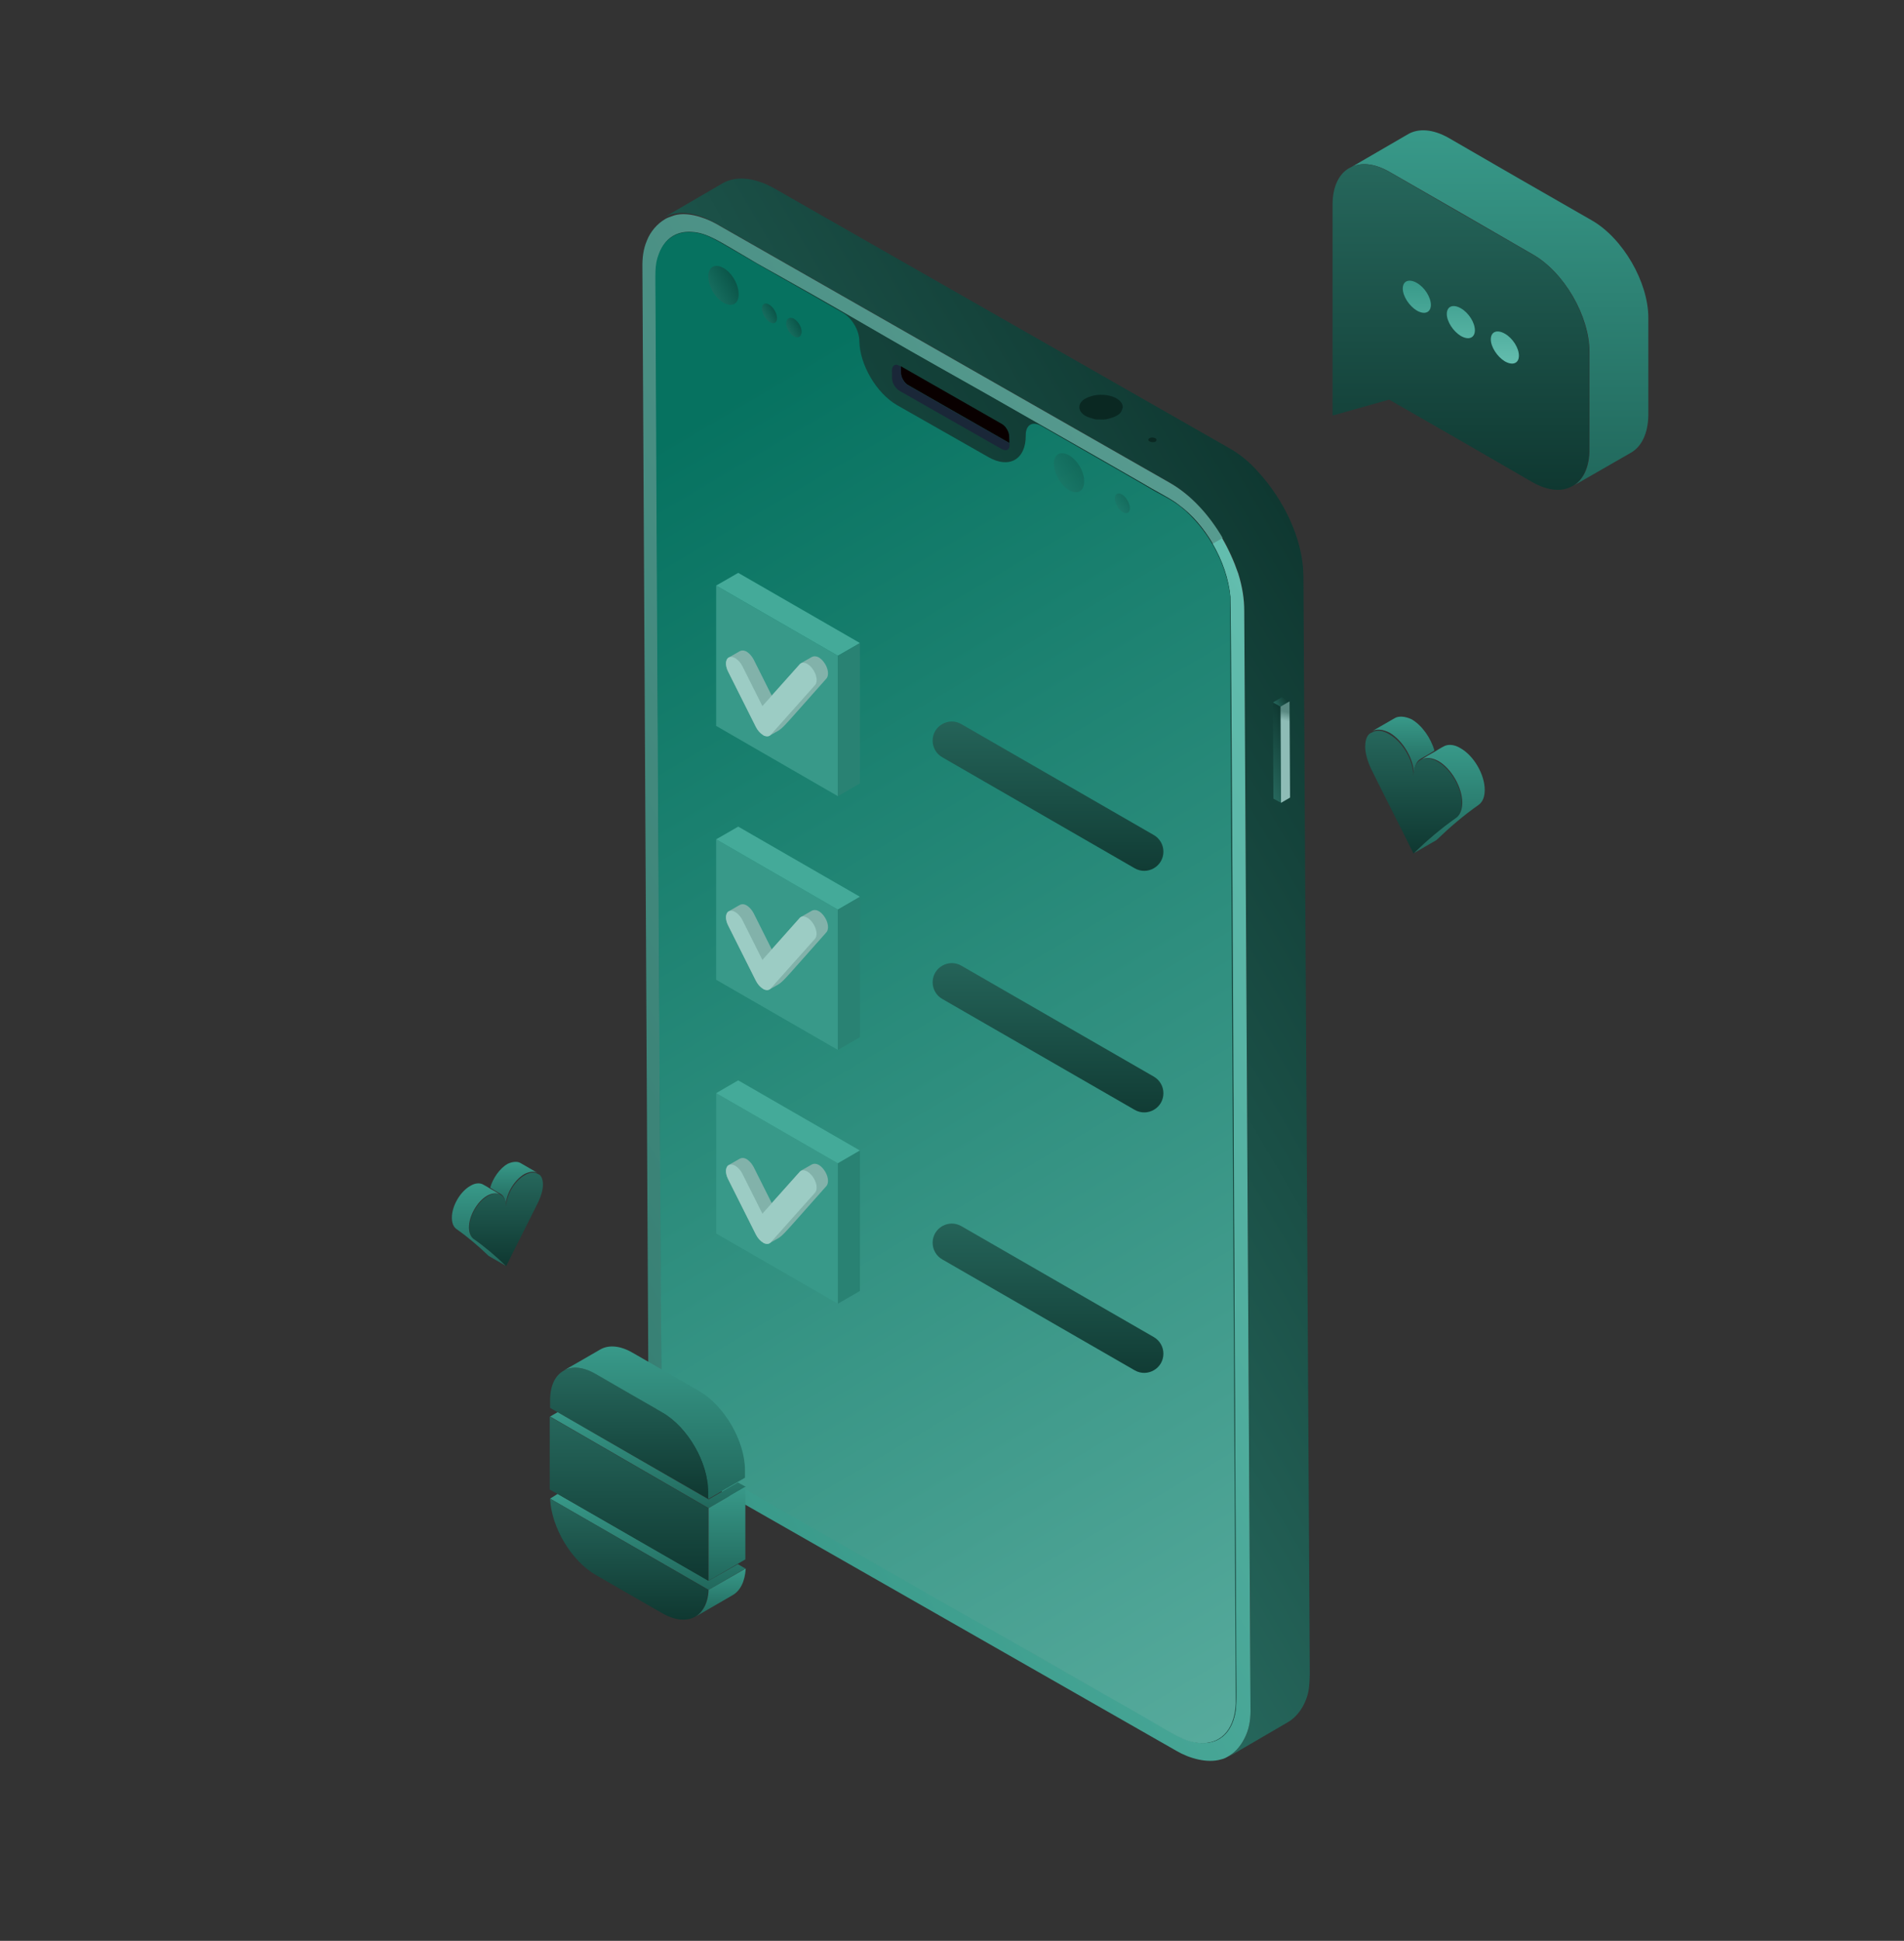 <svg width="157" height="160" viewBox="0 0 157 160" fill="none" xmlns="http://www.w3.org/2000/svg">
<rect x="0" y="0" width="157" height="160" fill="#333333" stroke="none"/>
<path d="M102.755 143.034C103.058 142.337 103.116 141.545 103.125 140.83L102.62 50.349C102.626 49.304 102.448 48.272 102.123 47.23C101.783 46.244 101.352 45.264 100.795 44.311C99.7 42.439 98.216 40.794 96.424 39.755L58.994 18.389C57.927 17.78 56.465 17.306 55.316 17.692C55.118 17.759 54.921 17.827 54.744 17.93C56.83 16.715 57.466 16.344 59.551 15.128C60.859 14.366 62.518 14.772 63.872 15.545L101.302 36.912C102.215 37.421 103.029 38.083 103.743 38.898C105.837 41.182 107.443 44.413 107.478 47.471L108.002 137.987C107.991 138.372 107.979 138.758 107.932 139.164C107.801 140.235 107.162 141.412 106.208 141.969C104.087 143.205 103.451 143.576 101.33 144.812C101.981 144.385 102.452 143.732 102.755 143.034Z" fill="url(#paint0_linear_806_74605)"/>
<path opacity="0.92" d="M90.038 34.487C88.826 34.199 88.711 33.272 89.509 32.854C90.732 32.189 92.58 32.674 92.584 33.572C92.555 33.684 92.525 33.795 92.46 33.928C92.346 34.137 92.098 34.281 91.865 34.37C91.597 34.478 91.273 34.573 90.999 34.59C90.852 34.581 90.76 34.587 90.613 34.579C90.43 34.59 90.227 34.567 90.038 34.487Z" fill="#0A2621"/>
<path d="M101.664 141.919C102.005 140.962 101.934 140.435 101.929 137.834C101.944 137.778 101.468 49.685 101.438 49.229C101.307 47.79 100.784 46.248 99.958 44.835L100.771 44.361C101.308 45.279 101.76 46.295 102.1 47.281C102.425 48.323 102.602 49.356 102.597 50.4L103.116 140.835C103.129 141.586 103.05 142.342 102.746 143.04C102.443 143.738 101.972 144.391 101.336 144.762C101.124 144.886 100.947 144.989 100.694 145.042C99.524 145.392 98.026 144.939 97.015 144.344L59.58 122.975C57.808 121.972 56.303 120.292 55.209 118.42L56.022 117.946C56.414 118.617 56.898 119.282 57.453 119.906C58.541 121.118 59.379 121.577 60.614 122.231C61.87 122.919 57.795 120.653 74.643 130.249C77.406 131.812 80.148 133.339 82.876 134.922C85.603 136.505 88.331 138.088 91.073 139.615C92.217 140.275 93.376 140.878 94.484 141.558C95.802 142.352 96.988 143.082 97.778 143.379C99.511 144.073 101.04 143.608 101.664 141.919Z" fill="url(#paint1_linear_806_74605)"/>
<path d="M105.589 58.252L104.961 57.908L105.003 65.839L105.631 66.183L105.589 58.252Z" fill="url(#paint2_linear_806_74605)"/>
<path d="M105.706 57.475L104.963 57.908L105.592 58.253L106.335 57.82L105.706 57.475Z" fill="url(#paint3_linear_806_74605)"/>
<path d="M106.332 57.82L105.59 58.253L105.632 66.185L106.374 65.752L106.332 57.82Z" fill="url(#paint4_linear_806_74605)"/>
<path opacity="0.92" d="M95.264 36.127C95.132 36.063 94.928 36.039 94.787 36.121C94.646 36.204 94.672 36.33 94.805 36.395C94.938 36.46 95.141 36.483 95.282 36.401C95.388 36.339 95.397 36.192 95.264 36.127Z" fill="#0A2621"/>
<path opacity="0.75" d="M59.011 18.427L96.446 39.796C98.218 40.8 99.722 42.48 100.817 44.352L100.004 44.826C99.281 43.59 98.346 42.477 97.267 41.686C96.647 41.194 96.061 40.921 95.412 40.541C94.156 39.853 98.231 42.118 81.382 32.523C78.62 30.96 75.878 29.433 73.15 27.85C70.423 26.267 67.695 24.684 64.953 23.156C63.809 22.497 62.65 21.894 61.542 21.214C59.309 19.911 58.348 19.24 57.113 19.154C55.527 19.037 54.146 20.079 54.116 22.701C54.122 22.793 54.57 113.269 54.614 113.669C54.704 115.038 55.247 116.615 56.094 118.063L55.281 118.537C54.744 117.619 54.292 116.604 53.953 115.618C53.628 114.576 53.45 113.543 53.455 112.498L52.972 22.042C52.959 21.292 53.038 20.535 53.341 19.838C53.624 19.105 54.186 18.446 54.858 18.054C55.034 17.951 55.232 17.883 55.429 17.816C56.466 17.401 57.964 17.854 59.011 18.427Z" fill="url(#paint5_linear_806_74605)"/>
<path d="M54.556 111.942C54.551 112.987 54.572 113.59 54.572 113.59C54.662 114.959 55.205 116.536 56.052 117.984C56.445 118.655 56.929 119.32 57.483 119.944C58.572 121.156 59.409 121.615 60.644 122.269C61.824 122.907 58.377 120.986 71.471 128.46L74.672 130.287C77.435 131.85 80.177 133.377 82.904 134.96C83.665 135.369 84.411 135.834 85.136 136.264C87.118 137.382 89.084 138.556 91.101 139.654C92.245 140.313 93.403 140.916 94.512 141.596C95.83 142.39 97.015 143.12 97.805 143.417C99.518 144.076 101.082 143.591 101.685 141.866C102.026 140.909 101.955 140.383 101.95 137.781L101.759 99.534C101.648 75.684 101.509 49.436 101.455 49.183C101.325 47.743 100.802 46.202 99.975 44.789C99.252 43.553 98.317 42.441 97.238 41.649C96.619 41.157 96.032 40.884 95.383 40.504C94.127 39.816 98.202 42.081 81.355 32.486C78.593 30.923 75.851 29.396 73.123 27.813C70.396 26.23 67.669 24.647 64.927 23.119C63.783 22.46 62.624 21.857 61.516 21.177C59.284 19.874 58.323 19.203 57.088 19.117C55.538 18.979 54.206 19.945 54.108 22.37C54.114 22.461 54.085 22.573 54.091 22.664C54.061 22.776 54.446 99.599 54.556 111.942Z" fill="url(#paint6_linear_806_74605)"/>
<path d="M101.897 140.445C101.778 142.835 100.447 143.8 98.917 143.697C97.682 143.612 96.721 142.941 94.489 141.638C93.345 140.978 92.201 140.319 91.078 139.695C88.315 138.133 85.588 136.55 82.881 135.002C80.119 133.439 77.377 131.912 74.65 130.329C57.803 120.733 61.857 122.964 60.621 122.311C59.973 121.931 59.386 121.657 58.767 121.166C56.49 119.462 54.743 116.313 54.549 113.632C54.505 113.232 54.097 36.611 54.055 25.034C54.05 22.432 53.958 21.87 54.32 20.949C54.943 19.26 56.508 18.774 58.2 19.398C59.122 19.76 59.665 20.201 64.904 23.161C66.467 24.05 68.029 24.939 69.536 25.812C70.261 26.242 70.84 27.231 70.858 28.073C70.877 30.05 72.261 32.416 73.977 33.405L81.504 37.684C83.22 38.672 84.599 37.869 84.58 35.891C84.576 34.993 85.162 34.699 85.888 35.129C97.418 41.714 94.258 39.958 95.381 40.581C96.616 41.235 97.433 41.658 98.542 42.906C100.241 44.757 101.266 47.238 101.453 49.26C101.418 49.28 101.404 46.826 101.897 140.445Z" fill="url(#paint7_linear_806_74605)"/>
<path d="M69.091 54.059L69.092 65.638L59.054 59.844L59.054 48.273L69.091 54.059Z" fill="#389989"/>
<path d="M59.054 48.273L60.873 47.227L70.911 53.012L69.092 54.059L59.054 48.273Z" fill="#44AA99"/>
<path d="M70.91 53.012L69.092 54.059L69.092 65.638L70.911 64.583L70.91 53.012Z" fill="#298273"/>
<g opacity="0.5">
<path d="M67.939 54.595C67.68 54.24 67.29 53.964 66.909 54.18L66.891 54.188L66.874 54.197C66.874 54.197 66.865 54.197 66.865 54.206C66.865 54.206 66.086 54.655 66.077 54.655C66.077 54.655 66.069 54.655 66.069 54.664C66.069 54.664 66.06 54.664 66.06 54.672C66.06 54.672 66.051 54.672 66.051 54.681C66.051 54.681 66.043 54.681 66.043 54.69C66.008 54.707 65.973 54.733 65.939 54.768L63.635 57.344L62.154 54.387C61.946 53.98 61.444 53.419 60.968 53.704C60.959 53.704 60.093 54.205 60.093 54.205C59.816 54.361 59.79 54.854 60.032 55.355L62.328 59.93C62.544 60.353 63.055 60.898 63.514 60.613C64.778 59.887 63.921 60.665 68.147 55.935C68.381 55.667 68.294 55.062 67.939 54.595Z" fill="#CCCCCC"/>
<path d="M62.918 60.588C62.693 60.458 62.476 60.216 62.329 59.922L60.033 55.348C59.765 54.82 59.817 54.293 60.146 54.18C60.475 54.059 60.951 54.397 61.22 54.924L62.866 58.21L65.949 54.76C66.183 54.492 66.659 54.665 67.005 55.141C67.352 55.616 67.447 56.213 67.205 56.481L63.55 60.579C63.411 60.735 63.195 60.744 62.952 60.623C62.944 60.605 62.926 60.597 62.918 60.588Z" fill="white"/>
</g>
<path d="M69.091 74.986L69.092 86.556L59.054 80.771L59.054 69.192L69.091 74.986Z" fill="#389989"/>
<path d="M59.054 69.192L60.873 68.146L70.911 73.931L69.092 74.986L59.054 69.192Z" fill="#44AA99"/>
<path d="M70.91 73.931L69.092 74.986L69.092 86.556L70.911 85.501L70.91 73.931Z" fill="#298273"/>
<g opacity="0.5">
<path d="M67.939 75.513C67.68 75.159 67.29 74.882 66.909 75.098L66.891 75.107L66.874 75.115C66.874 75.115 66.865 75.115 66.865 75.124C66.865 75.124 66.086 75.574 66.077 75.574C66.077 75.574 66.069 75.574 66.069 75.582C66.069 75.582 66.06 75.582 66.06 75.591C66.06 75.591 66.051 75.591 66.051 75.6C66.051 75.6 66.043 75.6 66.043 75.608C66.008 75.626 65.973 75.651 65.939 75.686L63.635 78.263L62.154 75.305C61.946 74.899 61.444 74.337 60.968 74.622C60.959 74.622 60.093 75.124 60.093 75.124C59.816 75.279 59.79 75.772 60.032 76.274L62.328 80.848C62.544 81.272 63.055 81.817 63.514 81.531C64.778 80.805 63.921 81.583 68.147 76.853C68.381 76.585 68.294 75.989 67.939 75.513Z" fill="#CCCCCC"/>
<path d="M62.918 81.515C62.693 81.385 62.476 81.143 62.329 80.849L60.033 76.275C59.765 75.747 59.817 75.22 60.146 75.107C60.475 74.986 60.951 75.323 61.22 75.851L62.866 79.137L65.94 75.678C66.174 75.41 66.65 75.583 66.997 76.059C67.343 76.534 67.438 77.131 67.196 77.399L63.541 81.498C63.403 81.653 63.186 81.662 62.944 81.541C62.944 81.523 62.926 81.515 62.918 81.515Z" fill="white"/>
</g>
<path d="M69.09 95.905L69.091 107.475L59.053 101.689L59.053 90.119L69.09 95.905Z" fill="#389989"/>
<path d="M59.053 90.119L60.871 89.064L70.91 94.849L69.091 95.904L59.053 90.119Z" fill="#44AA99"/>
<path d="M70.909 94.849L69.091 95.904L69.091 107.474L70.91 106.428L70.909 94.849Z" fill="#298273"/>
<g opacity="0.5">
<path d="M67.938 96.432C67.679 96.077 67.289 95.8 66.908 96.017L66.891 96.025L66.873 96.034C66.873 96.034 66.865 96.034 66.865 96.043C66.865 96.043 66.085 96.492 66.076 96.492C66.076 96.492 66.068 96.492 66.068 96.501C66.068 96.501 66.059 96.501 66.059 96.509C66.059 96.509 66.05 96.509 66.05 96.518C66.05 96.518 66.042 96.518 66.042 96.527C66.007 96.544 65.972 96.57 65.938 96.605L63.634 99.181L62.153 96.224C61.945 95.817 61.443 95.255 60.967 95.541C60.958 95.541 60.092 96.042 60.092 96.042C59.815 96.198 59.789 96.691 60.031 97.192L62.327 101.767C62.543 102.19 63.054 102.735 63.513 102.45C64.778 101.724 63.92 102.502 68.146 97.772C68.38 97.504 68.294 96.907 67.938 96.432Z" fill="#CCCCCC"/>
<path d="M62.917 102.433C62.691 102.304 62.475 102.061 62.328 101.767L60.032 97.193C59.764 96.665 59.816 96.138 60.145 96.026C60.474 95.905 60.95 96.242 61.219 96.769L62.865 100.055L65.948 96.605C66.181 96.337 66.658 96.51 67.004 96.986C67.351 97.461 67.446 98.058 67.204 98.326L63.549 102.425C63.41 102.58 63.194 102.589 62.951 102.468C62.943 102.442 62.925 102.442 62.917 102.433Z" fill="white"/>
</g>
<path d="M95.933 70.209C95.933 71.425 94.616 72.186 93.562 71.578L77.694 62.426C77.205 62.145 76.904 61.624 76.904 61.06C76.904 59.846 78.218 59.087 79.269 59.694L95.141 68.84C95.631 69.122 95.933 69.644 95.933 70.209Z" fill="url(#paint8_linear_806_74605)"/>
<path d="M95.933 90.124C95.933 91.341 94.616 92.101 93.562 91.494L77.696 82.351C77.206 82.069 76.904 81.546 76.904 80.981C76.904 79.765 78.221 79.004 79.275 79.612L95.141 88.755C95.631 89.037 95.933 89.559 95.933 90.124Z" fill="url(#paint9_linear_806_74605)"/>
<path d="M95.932 111.597C95.932 112.813 94.615 113.574 93.561 112.966L77.695 103.823C77.205 103.541 76.903 103.019 76.903 102.453C76.903 101.237 78.22 100.476 79.274 101.084L95.14 110.227C95.63 110.509 95.932 111.031 95.932 111.597Z" fill="url(#paint10_linear_806_74605)"/>
<path d="M74.9 31.753C74.558 31.574 74.269 31.08 74.28 30.694L74.265 30.182L82.594 34.94C82.936 35.12 83.225 35.614 83.214 36L83.229 36.512L74.9 31.753Z" fill="#090000"/>
<path d="M73.558 31.162L73.552 30.503C73.563 30.118 73.846 29.953 74.153 30.153L74.285 30.218L74.301 30.73C74.289 31.115 74.578 31.61 74.92 31.789L83.249 36.547L83.24 36.694C83.252 36.877 83.188 37.009 83.082 37.071C82.976 37.133 82.828 37.124 82.64 37.045L74.178 32.222C73.815 32.007 73.547 31.548 73.558 31.162Z" fill="#1A2738"/>
<path opacity="0.25" d="M89.399 39.683C89.401 38.877 88.844 37.923 88.139 37.529C87.434 37.135 86.869 37.465 86.902 38.25C86.9 39.057 87.457 40.01 88.162 40.404C88.831 40.819 89.397 40.49 89.399 39.683Z" fill="url(#paint11_linear_806_74605)"/>
<path opacity="0.5" d="M60.905 24.243C60.907 23.436 60.349 22.483 59.645 22.089C58.94 21.695 58.375 22.024 58.408 22.81C58.405 23.616 58.963 24.57 59.668 24.964C60.372 25.358 60.938 25.029 60.905 24.243Z" fill="url(#paint12_linear_806_74605)"/>
<path opacity="0.25" d="M92.97 41.247C92.719 40.818 92.326 40.581 92.091 40.717C91.857 40.854 91.871 41.312 92.122 41.741C92.373 42.17 92.766 42.407 93 42.271C93.235 42.134 93.221 41.676 92.97 41.247Z" fill="url(#paint13_linear_806_74605)"/>
<path opacity="0.5" d="M66.101 27.368C66.112 26.983 65.823 26.488 65.461 26.274C65.119 26.094 64.836 26.259 64.824 26.644C64.813 27.03 65.102 27.524 65.465 27.739C65.807 27.919 66.09 27.754 66.101 27.368Z" fill="url(#paint14_linear_806_74605)"/>
<path opacity="0.5" d="M63.874 25.589C63.623 25.16 63.23 24.923 62.996 25.059C62.761 25.196 62.775 25.654 63.026 26.084C63.277 26.512 63.67 26.75 63.905 26.613C64.139 26.477 64.125 26.018 63.874 25.589Z" fill="url(#paint15_linear_806_74605)"/>
<path d="M42.925 95.883C43.394 96.164 43.863 96.414 44.333 96.695C44.051 96.539 43.676 96.57 43.237 96.789C42.392 97.289 41.704 98.445 41.704 99.413C41.704 98.914 41.547 98.57 41.266 98.414C40.984 98.257 40.703 98.101 40.421 97.914C40.64 97.133 41.203 96.32 41.861 95.945C42.267 95.758 42.674 95.727 42.925 95.883Z" fill="url(#paint16_linear_806_74605)"/>
<path d="M44.77 97.664C44.77 98.101 44.614 98.601 44.395 99.07C43.519 100.851 42.611 102.601 41.735 104.382C40.89 103.569 40.014 102.819 39.075 102.163C38.824 101.976 38.699 101.663 38.699 101.226C38.699 100.257 39.388 99.07 40.233 98.601C40.639 98.351 41.046 98.351 41.297 98.507C41.578 98.664 41.735 99.007 41.735 99.507C41.735 98.539 42.423 97.351 43.268 96.883C43.675 96.633 44.082 96.602 44.364 96.789C44.614 96.852 44.77 97.195 44.77 97.664Z" fill="url(#paint17_linear_806_74605)"/>
<path d="M38.668 101.194C38.668 101.632 38.825 101.976 39.044 102.132C39.982 102.788 40.859 103.538 41.704 104.35L40.295 103.538C39.45 102.725 38.574 101.976 37.635 101.319C37.385 101.132 37.26 100.819 37.26 100.382C37.26 99.413 37.948 98.226 38.793 97.757C39.2 97.507 39.607 97.507 39.857 97.664C40.045 97.757 40.233 97.882 40.389 97.976C40.671 98.132 40.953 98.289 41.234 98.476C40.953 98.32 40.577 98.351 40.17 98.57C39.356 99.038 38.668 100.226 38.668 101.194Z" fill="url(#paint18_linear_806_74605)"/>
<path d="M114.994 59.212C114.378 59.581 113.762 59.909 113.146 60.278C113.515 60.073 114.008 60.114 114.583 60.401C115.692 61.057 116.595 62.575 116.595 63.846C116.595 63.19 116.801 62.739 117.17 62.534C117.54 62.329 117.91 62.124 118.279 61.878C117.992 60.852 117.253 59.786 116.39 59.294C115.856 59.048 115.322 59.007 114.994 59.212Z" fill="url(#paint19_linear_806_74605)"/>
<path d="M112.571 61.549C112.571 62.123 112.776 62.78 113.064 63.395C114.214 65.732 115.405 68.028 116.554 70.365C117.663 69.299 118.813 68.315 120.045 67.454C120.374 67.208 120.538 66.798 120.538 66.224C120.538 64.953 119.635 63.395 118.526 62.78C117.992 62.452 117.458 62.452 117.129 62.657C116.76 62.862 116.554 63.313 116.554 63.969C116.554 62.698 115.651 61.139 114.542 60.524C114.008 60.196 113.474 60.155 113.105 60.401C112.776 60.483 112.571 60.934 112.571 61.549Z" fill="url(#paint20_linear_806_74605)"/>
<path d="M120.579 66.183C120.579 66.757 120.373 67.208 120.086 67.413C118.854 68.275 117.704 69.259 116.595 70.325L118.443 69.259C119.552 68.192 120.702 67.208 121.934 66.347C122.262 66.101 122.427 65.691 122.427 65.117C122.427 63.846 121.523 62.288 120.414 61.673C119.881 61.345 119.347 61.345 119.018 61.55C118.772 61.673 118.525 61.837 118.32 61.96C117.95 62.165 117.581 62.37 117.211 62.616C117.581 62.411 118.074 62.452 118.607 62.739C119.675 63.354 120.579 64.912 120.579 66.183Z" fill="url(#paint21_linear_806_74605)"/>
<path d="M134.541 37.288C132.945 38.195 131.349 39.132 129.753 40.038C130.567 39.538 131.067 38.507 131.067 37.07C131.067 34.383 131.067 31.695 131.067 29.008C131.067 26.04 128.971 22.447 126.404 20.978C122.461 18.697 118.518 16.416 114.575 14.166C113.323 13.448 112.165 13.354 111.352 13.823C112.948 12.885 114.544 11.979 116.14 11.042C116.985 10.573 118.143 10.636 119.426 11.354C123.369 13.635 127.312 15.916 131.255 18.166C133.821 19.634 135.918 23.259 135.918 26.196C135.918 28.883 135.918 31.57 135.918 34.258C135.887 35.757 135.355 36.789 134.541 37.288Z" fill="url(#paint22_linear_806_74605)"/>
<path d="M131.036 29.008C131.036 31.695 131.036 34.383 131.036 37.07C131.036 38.507 130.535 39.538 129.722 40.038C129.69 40.038 129.69 40.069 129.659 40.069C128.814 40.569 127.656 40.475 126.373 39.757C122.43 37.476 118.487 35.195 114.544 32.945L109.881 34.258C109.881 32.164 109.881 18.947 109.881 16.854C109.881 15.385 110.413 14.323 111.258 13.854C111.289 13.854 111.289 13.823 111.32 13.823C112.165 13.354 113.292 13.448 114.544 14.166C118.487 16.447 122.43 18.728 126.373 20.978C128.971 22.447 131.036 26.04 131.036 29.008Z" fill="url(#paint23_linear_806_74605)"/>
<path d="M117.986 25.134C117.986 25.759 117.485 25.978 116.828 25.603C116.202 25.228 115.67 24.415 115.67 23.79C115.67 23.166 116.171 22.947 116.828 23.322C117.485 23.697 117.986 24.509 117.986 25.134Z" fill="url(#paint24_linear_806_74605)"/>
<path d="M121.616 27.227C121.616 27.852 121.115 28.071 120.458 27.696C119.832 27.321 119.3 26.509 119.3 25.884C119.3 25.259 119.801 25.04 120.458 25.415C121.115 25.79 121.616 26.602 121.616 27.227Z" fill="url(#paint25_linear_806_74605)"/>
<path d="M125.246 29.321C125.246 29.946 124.745 30.164 124.088 29.79C123.462 29.415 122.93 28.602 122.93 27.977C122.93 27.352 123.431 27.134 124.088 27.509C124.745 27.884 125.246 28.696 125.246 29.321Z" fill="url(#paint26_linear_806_74605)"/>
<path d="M45.361 115.445C45.361 115.64 45.361 115.868 45.361 116.063L45.98 116.421L58.43 123.58C58.43 123.384 58.43 123.157 58.43 122.961C58.43 120.553 56.735 117.657 54.682 116.453C52.824 115.38 50.967 114.306 49.142 113.265C48.131 112.679 47.186 112.614 46.534 112.972C45.785 113.362 45.361 114.208 45.361 115.445Z" fill="url(#paint27_linear_806_74605)"/>
<path d="M45.361 116.778L58.43 124.327L61.493 122.57L60.841 122.212L58.43 123.612L45.98 116.42L45.361 116.778Z" fill="url(#paint28_linear_806_74605)"/>
<path d="M45.36 123.547L58.429 131.063L61.46 129.306L60.841 128.948L58.429 130.315L45.98 123.156L45.36 123.547Z" fill="url(#paint29_linear_806_74605)"/>
<path d="M45.361 123.547C45.459 125.89 47.089 128.656 49.109 129.827C50.967 130.901 52.825 131.975 54.65 133.016C55.693 133.602 56.638 133.667 57.322 133.276C57.941 132.918 58.365 132.137 58.398 131.063L45.361 123.547Z" fill="url(#paint30_linear_806_74605)"/>
<path d="M49.501 111.247C48.49 111.833 47.48 112.419 46.502 112.972C47.187 112.614 48.099 112.679 49.11 113.265C50.967 114.338 52.825 115.412 54.65 116.453C56.736 117.657 58.398 120.553 58.398 122.961C58.398 123.156 58.398 123.384 58.398 123.579L60.809 122.18L61.429 121.822C61.429 121.627 61.429 121.399 61.429 121.204C61.429 118.796 59.734 115.9 57.681 114.696C55.823 113.622 53.966 112.549 52.141 111.507C51.13 110.922 50.185 110.857 49.501 111.247Z" fill="url(#paint31_linear_806_74605)"/>
<path d="M58.43 131.063C58.397 132.137 57.973 132.885 57.354 133.276C58.364 132.69 59.375 132.105 60.385 131.519C61.037 131.161 61.428 130.38 61.493 129.306L58.43 131.063Z" fill="url(#paint32_linear_806_74605)"/>
<path d="M45.981 123.157L58.398 130.315C58.398 130.152 58.398 130.543 58.398 124.328L45.329 116.779V122.571C45.329 122.636 45.329 122.734 45.329 122.799L45.981 123.157Z" fill="url(#paint33_linear_806_74605)"/>
<path d="M58.429 124.328C58.429 130.543 58.429 130.152 58.429 130.315L60.841 128.916L61.46 128.558C61.46 128.395 61.46 128.883 61.46 122.571L58.429 124.328Z" fill="url(#paint34_linear_806_74605)"/>
<defs>
<linearGradient id="paint0_linear_806_74605" x1="67.734" y1="87.377" x2="115.986" y2="59.152" gradientUnits="userSpaceOnUse">
<stop stop-color="#26675C"/>
<stop offset="1" stop-color="#0F3831"/>
</linearGradient>
<linearGradient id="paint1_linear_806_74605" x1="56.458" y1="120.556" x2="122.682" y2="81.818" gradientUnits="userSpaceOnUse">
<stop stop-color="#389989"/>
<stop offset="1" stop-color="#63BDAE"/>
</linearGradient>
<linearGradient id="paint2_linear_806_74605" x1="103.422" y1="63.137" x2="107.166" y2="60.948" gradientUnits="userSpaceOnUse">
<stop stop-color="#26675C"/>
<stop offset="1" stop-color="#0F3831"/>
</linearGradient>
<linearGradient id="paint3_linear_806_74605" x1="105.118" y1="58.173" x2="106.179" y2="57.553" gradientUnits="userSpaceOnUse">
<stop stop-color="#26675C"/>
<stop offset="1" stop-color="#0F3831"/>
</linearGradient>
<linearGradient id="paint4_linear_806_74605" x1="105.996" y1="57.625" x2="104.407" y2="65.32" gradientUnits="userSpaceOnUse">
<stop offset="0.13" stop-color="#5A8982"/>
<stop offset="0.225" stop-color="#8EBCB6"/>
<stop offset="1" stop-color="#8EBCB6"/>
</linearGradient>
<linearGradient id="paint5_linear_806_74605" x1="33.311" y1="80.979" x2="99.57" y2="42.22" gradientUnits="userSpaceOnUse">
<stop stop-color="#389989"/>
<stop offset="1" stop-color="#63BDAE"/>
</linearGradient>
<linearGradient id="paint6_linear_806_74605" x1="45.678" y1="100.249" x2="110.304" y2="62.445" gradientUnits="userSpaceOnUse">
<stop stop-color="#26675C"/>
<stop offset="1" stop-color="#0F3831"/>
</linearGradient>
<linearGradient id="paint7_linear_806_74605" x1="136.347" y1="160.257" x2="60.752" y2="32.55" gradientUnits="userSpaceOnUse">
<stop stop-color="#6DBAAD"/>
<stop offset="1" stop-color="#067260"/>
</linearGradient>
<linearGradient id="paint8_linear_806_74605" x1="86.418" y1="58.331" x2="86.418" y2="72.945" gradientUnits="userSpaceOnUse">
<stop stop-color="#26675C"/>
<stop offset="1" stop-color="#0F3831"/>
</linearGradient>
<linearGradient id="paint9_linear_806_74605" x1="86.418" y1="78.246" x2="86.418" y2="92.86" gradientUnits="userSpaceOnUse">
<stop stop-color="#26675C"/>
<stop offset="1" stop-color="#0F3831"/>
</linearGradient>
<linearGradient id="paint10_linear_806_74605" x1="86.417" y1="99.718" x2="86.416" y2="114.332" gradientUnits="userSpaceOnUse">
<stop stop-color="#26675C"/>
<stop offset="1" stop-color="#0F3831"/>
</linearGradient>
<linearGradient id="paint11_linear_806_74605" x1="87.267" y1="39.482" x2="89.033" y2="38.449" gradientUnits="userSpaceOnUse">
<stop stop-color="#26675C"/>
<stop offset="1" stop-color="#0F3831"/>
</linearGradient>
<linearGradient id="paint12_linear_806_74605" x1="58.773" y1="24.041" x2="60.538" y2="23.009" gradientUnits="userSpaceOnUse">
<stop stop-color="#26675C"/>
<stop offset="1" stop-color="#0F3831"/>
</linearGradient>
<linearGradient id="paint13_linear_806_74605" x1="92.122" y1="41.741" x2="92.969" y2="41.245" gradientUnits="userSpaceOnUse">
<stop stop-color="#26675C"/>
<stop offset="1" stop-color="#0F3831"/>
</linearGradient>
<linearGradient id="paint14_linear_806_74605" x1="65.012" y1="27.269" x2="65.912" y2="26.742" gradientUnits="userSpaceOnUse">
<stop stop-color="#26675C"/>
<stop offset="1" stop-color="#0F3831"/>
</linearGradient>
<linearGradient id="paint15_linear_806_74605" x1="63.026" y1="26.084" x2="63.874" y2="25.588" gradientUnits="userSpaceOnUse">
<stop stop-color="#26675C"/>
<stop offset="1" stop-color="#0F3831"/>
</linearGradient>
<linearGradient id="paint16_linear_806_74605" x1="42.377" y1="95.783" x2="42.377" y2="99.413" gradientUnits="userSpaceOnUse">
<stop stop-color="#389989"/>
<stop offset="1" stop-color="#21685C"/>
</linearGradient>
<linearGradient id="paint17_linear_806_74605" x1="41.735" y1="96.668" x2="41.735" y2="104.382" gradientUnits="userSpaceOnUse">
<stop stop-color="#26675C"/>
<stop offset="1" stop-color="#0F3831"/>
</linearGradient>
<linearGradient id="paint18_linear_806_74605" x1="39.482" y1="97.556" x2="39.482" y2="104.35" gradientUnits="userSpaceOnUse">
<stop stop-color="#389989"/>
<stop offset="1" stop-color="#21685C"/>
</linearGradient>
<linearGradient id="paint19_linear_806_74605" x1="115.713" y1="59.081" x2="115.713" y2="63.846" gradientUnits="userSpaceOnUse">
<stop stop-color="#389989"/>
<stop offset="1" stop-color="#21685C"/>
</linearGradient>
<linearGradient id="paint20_linear_806_74605" x1="116.554" y1="60.243" x2="116.554" y2="70.365" gradientUnits="userSpaceOnUse">
<stop stop-color="#26675C"/>
<stop offset="1" stop-color="#0F3831"/>
</linearGradient>
<linearGradient id="paint21_linear_806_74605" x1="119.511" y1="61.409" x2="119.511" y2="70.325" gradientUnits="userSpaceOnUse">
<stop stop-color="#389989"/>
<stop offset="1" stop-color="#21685C"/>
</linearGradient>
<linearGradient id="paint22_linear_806_74605" x1="123.635" y1="10.742" x2="123.635" y2="40.038" gradientUnits="userSpaceOnUse">
<stop stop-color="#389989"/>
<stop offset="1" stop-color="#21685C"/>
</linearGradient>
<linearGradient id="paint23_linear_806_74605" x1="120.458" y1="13.534" x2="120.458" y2="40.383" gradientUnits="userSpaceOnUse">
<stop stop-color="#26675C"/>
<stop offset="1" stop-color="#0F3831"/>
</linearGradient>
<linearGradient id="paint24_linear_806_74605" x1="120.458" y1="23.138" x2="120.458" y2="29.974" gradientUnits="userSpaceOnUse">
<stop stop-color="#389989"/>
<stop offset="1" stop-color="#63BDAE"/>
</linearGradient>
<linearGradient id="paint25_linear_806_74605" x1="120.458" y1="23.138" x2="120.458" y2="29.974" gradientUnits="userSpaceOnUse">
<stop stop-color="#389989"/>
<stop offset="1" stop-color="#63BDAE"/>
</linearGradient>
<linearGradient id="paint26_linear_806_74605" x1="120.458" y1="23.138" x2="120.458" y2="29.974" gradientUnits="userSpaceOnUse">
<stop stop-color="#389989"/>
<stop offset="1" stop-color="#63BDAE"/>
</linearGradient>
<linearGradient id="paint27_linear_806_74605" x1="51.895" y1="112.751" x2="51.895" y2="123.58" gradientUnits="userSpaceOnUse">
<stop stop-color="#26675C"/>
<stop offset="1" stop-color="#0F3831"/>
</linearGradient>
<linearGradient id="paint28_linear_806_74605" x1="53.427" y1="116.42" x2="53.427" y2="124.327" gradientUnits="userSpaceOnUse">
<stop stop-color="#389989"/>
<stop offset="1" stop-color="#21685C"/>
</linearGradient>
<linearGradient id="paint29_linear_806_74605" x1="53.41" y1="123.156" x2="53.41" y2="131.063" gradientUnits="userSpaceOnUse">
<stop stop-color="#389989"/>
<stop offset="1" stop-color="#21685C"/>
</linearGradient>
<linearGradient id="paint30_linear_806_74605" x1="51.879" y1="123.547" x2="51.879" y2="133.522" gradientUnits="userSpaceOnUse">
<stop stop-color="#26675C"/>
<stop offset="1" stop-color="#0F3831"/>
</linearGradient>
<linearGradient id="paint31_linear_806_74605" x1="53.966" y1="111.001" x2="53.966" y2="123.579" gradientUnits="userSpaceOnUse">
<stop stop-color="#389989"/>
<stop offset="1" stop-color="#21685C"/>
</linearGradient>
<linearGradient id="paint32_linear_806_74605" x1="59.424" y1="129.306" x2="59.424" y2="133.276" gradientUnits="userSpaceOnUse">
<stop stop-color="#389989"/>
<stop offset="1" stop-color="#21685C"/>
</linearGradient>
<linearGradient id="paint33_linear_806_74605" x1="51.863" y1="116.779" x2="51.863" y2="130.315" gradientUnits="userSpaceOnUse">
<stop stop-color="#26675C"/>
<stop offset="1" stop-color="#0F3831"/>
</linearGradient>
<linearGradient id="paint34_linear_806_74605" x1="59.944" y1="122.571" x2="59.944" y2="130.315" gradientUnits="userSpaceOnUse">
<stop stop-color="#389989"/>
<stop offset="1" stop-color="#21685C"/>
</linearGradient>
</defs>
</svg>
